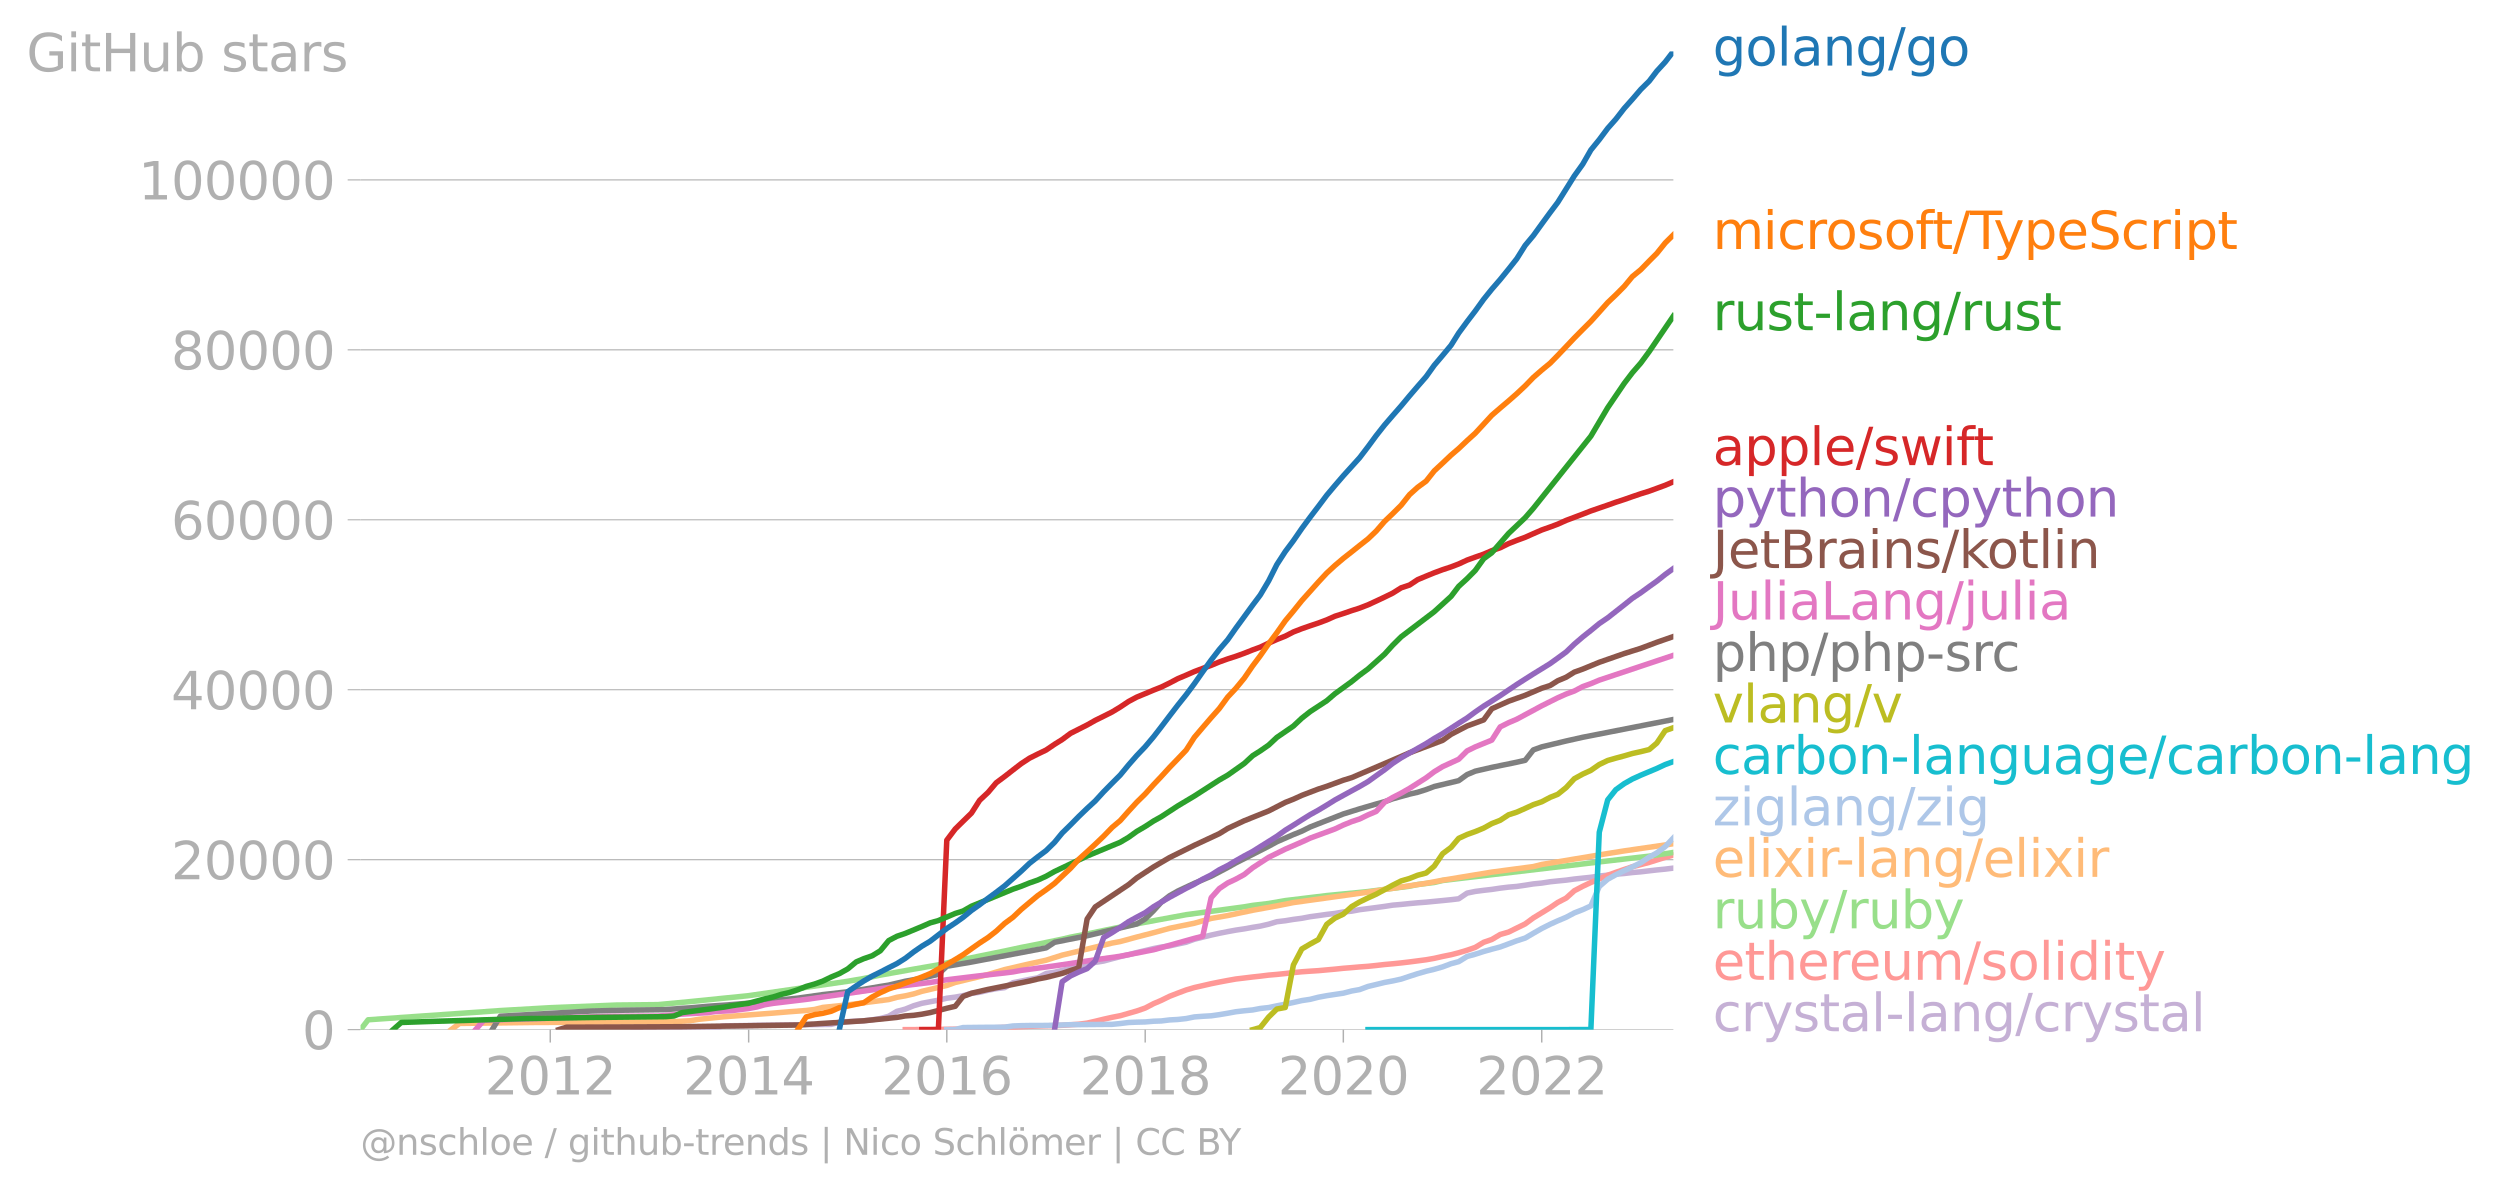 <svg xmlns="http://www.w3.org/2000/svg" xmlns:xlink="http://www.w3.org/1999/xlink" width="906.74" height="431.485" viewBox="0 0 680.055 323.614"><defs><style>*{stroke-linejoin:round;stroke-linecap:butt}</style></defs><g id="figure_1"><path id="patch_1" d="M0 323.614h680.055V0H0v323.614z" style="fill:none"/><g id="axes_1"><path id="patch_2" d="M98.073 280.087h357.12V13.975H98.073v266.112z" style="fill:none"/><g id="matplotlib.axis_1"><g id="xtick_1"><g id="line2d_1"><defs><path id="md324ef5b27" d="M0 0v3.5" style="stroke:#b0b0b0;stroke-width:.4"/></defs><use xlink:href="#md324ef5b27" x="149.681" y="280.087" style="fill:#b0b0b0;stroke:#b0b0b0;stroke-width:.4"/></g><g id="text_1" style="fill:#b0b0b0" transform="matrix(.14 0 0 -.14 131.866 297.724)"><defs><path id="DejaVuSans-32" d="M1228 531h2203V0H469v531q359 372 979 998 621 627 780 809 303 340 423 576 121 236 121 464 0 372-261 606-261 235-680 235-297 0-627-103-329-103-704-313v638q381 153 712 231 332 78 607 78 725 0 1156-363 431-362 431-968 0-288-108-546-107-257-392-607-78-91-497-524-418-433-1181-1211z" transform="scale(.016)"/><path id="DejaVuSans-30" d="M2034 4250q-487 0-733-480-245-479-245-1442 0-959 245-1439 246-480 733-480 491 0 736 480 246 480 246 1439 0 963-246 1442-245 480-736 480zm0 500q785 0 1199-621 414-620 414-1801 0-1178-414-1799Q2819-91 2034-91q-784 0-1198 620-414 621-414 1799 0 1181 414 1801 414 621 1198 621z" transform="scale(.016)"/><path id="DejaVuSans-31" d="M794 531h1031v3560L703 3866v575l1116 225h631V531h1031V0H794v531z" transform="scale(.016)"/></defs><use xlink:href="#DejaVuSans-32"/><use xlink:href="#DejaVuSans-30" x="63.623"/><use xlink:href="#DejaVuSans-31" x="127.246"/><use xlink:href="#DejaVuSans-32" x="190.869"/></g></g><g id="xtick_2"><use xlink:href="#md324ef5b27" id="line2d_2" x="203.651" y="280.087" style="fill:#b0b0b0;stroke:#b0b0b0;stroke-width:.4"/><g id="text_2" style="fill:#b0b0b0" transform="matrix(.14 0 0 -.14 185.836 297.724)"><defs><path id="DejaVuSans-34" d="M2419 4116 825 1625h1594v2491zm-166 550h794V1625h666v-525h-666V0h-628v1100H313v609l1940 2957z" transform="scale(.016)"/></defs><use xlink:href="#DejaVuSans-32"/><use xlink:href="#DejaVuSans-30" x="63.623"/><use xlink:href="#DejaVuSans-31" x="127.246"/><use xlink:href="#DejaVuSans-34" x="190.869"/></g></g><g id="xtick_3"><use xlink:href="#md324ef5b27" id="line2d_3" x="257.548" y="280.087" style="fill:#b0b0b0;stroke:#b0b0b0;stroke-width:.4"/><g id="text_3" style="fill:#b0b0b0" transform="matrix(.14 0 0 -.14 239.733 297.724)"><defs><path id="DejaVuSans-36" d="M2113 2584q-425 0-674-291-248-290-248-796 0-503 248-796 249-292 674-292t673 292q248 293 248 796 0 506-248 796-248 291-673 291zm1253 1979v-575q-238 112-480 171-242 60-480 60-625 0-955-422-329-422-376-1275 184 272 462 417 279 145 613 145 703 0 1111-427 408-426 408-1160 0-719-425-1154Q2819-91 2113-91q-810 0-1238 620-428 621-428 1799 0 1106 525 1764t1409 658q238 0 480-47t505-140z" transform="scale(.016)"/></defs><use xlink:href="#DejaVuSans-32"/><use xlink:href="#DejaVuSans-30" x="63.623"/><use xlink:href="#DejaVuSans-31" x="127.246"/><use xlink:href="#DejaVuSans-36" x="190.869"/></g></g><g id="xtick_4"><use xlink:href="#md324ef5b27" id="line2d_4" x="311.518" y="280.087" style="fill:#b0b0b0;stroke:#b0b0b0;stroke-width:.4"/><g id="text_4" style="fill:#b0b0b0" transform="matrix(.14 0 0 -.14 293.703 297.724)"><defs><path id="DejaVuSans-38" d="M2034 2216q-450 0-708-241-257-241-257-662 0-422 257-663 258-241 708-241t709 242q260 243 260 662 0 421-258 662-257 241-711 241zm-631 268q-406 100-633 378-226 279-226 679 0 559 398 884 399 325 1092 325 697 0 1094-325t397-884q0-400-227-679-226-278-629-378 456-106 710-416 255-309 255-755 0-679-414-1042Q2806-91 2034-91q-771 0-1186 362-414 363-414 1042 0 446 256 755 257 310 713 416zm-231 997q0-362 226-565 227-203 636-203 407 0 636 203 230 203 230 565 0 363-230 566-229 203-636 203-409 0-636-203-226-203-226-566z" transform="scale(.016)"/></defs><use xlink:href="#DejaVuSans-32"/><use xlink:href="#DejaVuSans-30" x="63.623"/><use xlink:href="#DejaVuSans-31" x="127.246"/><use xlink:href="#DejaVuSans-38" x="190.869"/></g></g><g id="xtick_5"><use xlink:href="#md324ef5b27" id="line2d_5" x="365.415" y="280.087" style="fill:#b0b0b0;stroke:#b0b0b0;stroke-width:.4"/><g id="text_5" style="fill:#b0b0b0" transform="matrix(.14 0 0 -.14 347.6 297.724)"><use xlink:href="#DejaVuSans-32"/><use xlink:href="#DejaVuSans-30" x="63.623"/><use xlink:href="#DejaVuSans-32" x="127.246"/><use xlink:href="#DejaVuSans-30" x="190.869"/></g></g><g id="xtick_6"><use xlink:href="#md324ef5b27" id="line2d_6" x="419.385" y="280.087" style="fill:#b0b0b0;stroke:#b0b0b0;stroke-width:.4"/><g id="text_6" style="fill:#b0b0b0" transform="matrix(.14 0 0 -.14 401.57 297.724)"><use xlink:href="#DejaVuSans-32"/><use xlink:href="#DejaVuSans-30" x="63.623"/><use xlink:href="#DejaVuSans-32" x="127.246"/><use xlink:href="#DejaVuSans-32" x="190.869"/></g></g></g><g id="matplotlib.axis_2"><g id="ytick_1"><path id="line2d_7" d="M98.073 280.087h357.12" clip-path="url(#pe7806a6463)" style="fill:none;stroke:#b0b0b0;stroke-width:.3;stroke-linecap:square"/><g id="line2d_8"><defs><path id="m0a9097b2ca" d="M0 0h-3.5" style="stroke:#b0b0b0;stroke-width:.3"/></defs><use xlink:href="#m0a9097b2ca" x="98.073" y="280.087" style="fill:#b0b0b0;stroke:#b0b0b0;stroke-width:.3"/></g><use xlink:href="#DejaVuSans-30" id="text_7" style="fill:#b0b0b0" transform="matrix(.14 0 0 -.14 82.166 285.406)"/></g><g id="ytick_2"><path id="line2d_9" d="M98.073 233.856h357.12" clip-path="url(#pe7806a6463)" style="fill:none;stroke:#b0b0b0;stroke-width:.3;stroke-linecap:square"/><use xlink:href="#m0a9097b2ca" id="line2d_10" x="98.073" y="233.856" style="fill:#b0b0b0;stroke:#b0b0b0;stroke-width:.3"/><g id="text_8" style="fill:#b0b0b0" transform="matrix(.14 0 0 -.14 46.536 239.175)"><use xlink:href="#DejaVuSans-32"/><use xlink:href="#DejaVuSans-30" x="63.623"/><use xlink:href="#DejaVuSans-30" x="127.246"/><use xlink:href="#DejaVuSans-30" x="190.869"/><use xlink:href="#DejaVuSans-30" x="254.492"/></g></g><g id="ytick_3"><path id="line2d_11" d="M98.073 187.625h357.12" clip-path="url(#pe7806a6463)" style="fill:none;stroke:#b0b0b0;stroke-width:.3;stroke-linecap:square"/><use xlink:href="#m0a9097b2ca" id="line2d_12" x="98.073" y="187.625" style="fill:#b0b0b0;stroke:#b0b0b0;stroke-width:.3"/><g id="text_9" style="fill:#b0b0b0" transform="matrix(.14 0 0 -.14 46.536 192.944)"><use xlink:href="#DejaVuSans-34"/><use xlink:href="#DejaVuSans-30" x="63.623"/><use xlink:href="#DejaVuSans-30" x="127.246"/><use xlink:href="#DejaVuSans-30" x="190.869"/><use xlink:href="#DejaVuSans-30" x="254.492"/></g></g><g id="ytick_4"><path id="line2d_13" d="M98.073 141.394h357.12" clip-path="url(#pe7806a6463)" style="fill:none;stroke:#b0b0b0;stroke-width:.3;stroke-linecap:square"/><use xlink:href="#m0a9097b2ca" id="line2d_14" x="98.073" y="141.394" style="fill:#b0b0b0;stroke:#b0b0b0;stroke-width:.3"/><g id="text_10" style="fill:#b0b0b0" transform="matrix(.14 0 0 -.14 46.536 146.713)"><use xlink:href="#DejaVuSans-36"/><use xlink:href="#DejaVuSans-30" x="63.623"/><use xlink:href="#DejaVuSans-30" x="127.246"/><use xlink:href="#DejaVuSans-30" x="190.869"/><use xlink:href="#DejaVuSans-30" x="254.492"/></g></g><g id="ytick_5"><path id="line2d_15" d="M98.073 95.163h357.12" clip-path="url(#pe7806a6463)" style="fill:none;stroke:#b0b0b0;stroke-width:.3;stroke-linecap:square"/><use xlink:href="#m0a9097b2ca" id="line2d_16" x="98.073" y="95.163" style="fill:#b0b0b0;stroke:#b0b0b0;stroke-width:.3"/><g id="text_11" style="fill:#b0b0b0" transform="matrix(.14 0 0 -.14 46.536 100.482)"><use xlink:href="#DejaVuSans-38"/><use xlink:href="#DejaVuSans-30" x="63.623"/><use xlink:href="#DejaVuSans-30" x="127.246"/><use xlink:href="#DejaVuSans-30" x="190.869"/><use xlink:href="#DejaVuSans-30" x="254.492"/></g></g><g id="ytick_6"><path id="line2d_17" d="M98.073 48.932h357.12" clip-path="url(#pe7806a6463)" style="fill:none;stroke:#b0b0b0;stroke-width:.3;stroke-linecap:square"/><use xlink:href="#m0a9097b2ca" id="line2d_18" x="98.073" y="48.932" style="fill:#b0b0b0;stroke:#b0b0b0;stroke-width:.3"/><g id="text_12" style="fill:#b0b0b0" transform="matrix(.14 0 0 -.14 37.628 54.251)"><use xlink:href="#DejaVuSans-31"/><use xlink:href="#DejaVuSans-30" x="63.623"/><use xlink:href="#DejaVuSans-30" x="127.246"/><use xlink:href="#DejaVuSans-30" x="190.869"/><use xlink:href="#DejaVuSans-30" x="254.492"/><use xlink:href="#DejaVuSans-30" x="318.115"/></g></g><g id="text_13" style="fill:#b0b0b0" transform="matrix(.14 0 0 -.14 7.2 19.41)"><defs><path id="DejaVuSans-47" d="M3809 666v1253H2778v519h1656V434q-365-259-806-392-440-133-940-133-1094 0-1712 639-617 640-617 1780 0 1144 617 1783 618 639 1712 639 456 0 867-113 411-112 758-331v-672q-350 297-744 447t-828 150q-857 0-1287-478-429-478-429-1425 0-944 429-1422 430-478 1287-478 334 0 596 58 263 58 472 180z" transform="scale(.016)"/><path id="DejaVuSans-69" d="M603 3500h575V0H603v3500zm0 1363h575v-729H603v729z" transform="scale(.016)"/><path id="DejaVuSans-74" d="M1172 4494v-994h1184v-447H1172V1153q0-428 117-550t477-122h590V0h-590q-666 0-919 248-253 249-253 905v1900H172v447h422v994h578z" transform="scale(.016)"/><path id="DejaVuSans-48" d="M628 4666h631V2753h2294v1913h631V0h-631v2222H1259V0H628v4666z" transform="scale(.016)"/><path id="DejaVuSans-75" d="M544 1381v2119h575V1403q0-497 193-746 194-248 582-248 465 0 735 297 271 297 271 810v1984h575V0h-575v538q-209-319-486-474-276-155-642-155-603 0-916 375-312 375-312 1097zm1447 2203z" transform="scale(.016)"/><path id="DejaVuSans-62" d="M3116 1747q0 634-261 995t-717 361q-457 0-718-361t-261-995q0-634 261-995t718-361q456 0 717 361t261 995zM1159 2969q182 312 458 463 277 152 661 152 638 0 1036-506 399-506 399-1331T3314 415Q2916-91 2278-91q-384 0-661 152-276 152-458 464V0H581v4863h578V2969z" transform="scale(.016)"/><path id="DejaVuSans-73" d="M2834 3397v-544q-243 125-506 187-262 63-544 63-428 0-642-131t-214-394q0-200 153-314t616-217l197-44q612-131 870-370t258-667q0-488-386-773Q2250-91 1575-91q-281 0-586 55T347 128v594q319-166 628-249 309-82 613-82 406 0 624 139 219 139 219 392 0 234-158 359-157 125-692 241l-200 47q-534 112-772 345-237 233-237 639 0 494 350 762 350 269 994 269 318 0 599-47 282-46 519-140z" transform="scale(.016)"/><path id="DejaVuSans-61" d="M2194 1759q-697 0-966-159t-269-544q0-306 202-486 202-179 548-179 479 0 768 339t289 901v128h-572zm1147 238V0h-575v531q-197-318-491-470T1556-91q-537 0-855 302-317 302-317 808 0 590 395 890 396 300 1180 300h807v57q0 397-261 614t-733 217q-300 0-585-72-284-72-546-216v532q315 122 612 182 297 61 578 61 760 0 1135-394 375-393 375-1193z" transform="scale(.016)"/><path id="DejaVuSans-72" d="M2631 2963q-97 56-211 82-114 27-251 27-488 0-749-317t-261-911V0H581v3500h578v-544q182 319 472 473 291 155 707 155 59 0 131-8 72-7 159-23l3-590z" transform="scale(.016)"/></defs><use xlink:href="#DejaVuSans-47"/><use xlink:href="#DejaVuSans-69" x="77.49"/><use xlink:href="#DejaVuSans-74" x="105.273"/><use xlink:href="#DejaVuSans-48" x="144.482"/><use xlink:href="#DejaVuSans-75" x="219.678"/><use xlink:href="#DejaVuSans-62" x="283.057"/><use xlink:href="#DejaVuSans-20" x="346.533"/><use xlink:href="#DejaVuSans-73" x="378.32"/><use xlink:href="#DejaVuSans-74" x="430.42"/><use xlink:href="#DejaVuSans-61" x="469.629"/><use xlink:href="#DejaVuSans-72" x="530.908"/><use xlink:href="#DejaVuSans-73" x="572.021"/></g></g><path id="line2d_19" d="m172.2 280.087 2.214-.005h4.578l2.067-.028 2.289-.127 2.215-.014 2.288-.192 2.215-.009 2.29-.044 2.288-.018 2.215-.587 2.289-.042 2.215-.025 2.288-.033 2.29-.058 2.066-.034 2.29-.023 2.214-.033 2.289-.039 2.215-.02 2.288-.02 2.29-.022 2.214-.03 2.289-.026 2.215-.585 2.289-.168 2.288-.125 2.068-.093 2.288-.275 2.215-.351 2.289-.617 2.215-1.325 2.289-.612 2.288-.923 2.215-.656 2.29-.432 2.214-.421 2.289-.534 2.289-.296 2.14-.402 2.29-.613 2.214-.307 2.29-.541 2.214-.43 2.289-.277 2.289-1.357 2.215-.435 2.288-.476 2.215-.41 2.289-1.173 2.289-.345 2.067-.497 2.289-.568 2.215-.544 2.288-.485 2.215-.583 2.29-.374 2.288-.622 2.215-.59 2.289-.52 2.214-.568 2.29-.543 2.288-.555 2.067-.405 2.289-.32 2.215-.498 2.289-.495 2.215-.806 2.288-.578 2.29-.564 2.214-.486 2.289-.455 2.215-.407 2.288-.342 2.29-.416 2.067-.328 2.288-.527 2.215-.668 2.289-.27 2.215-.364 2.289-.302 2.288-.435 2.215-.298 2.29-.326 2.214-.257 2.289-.402 2.289-.222 2.14-.402 2.29-.291 2.214-.29 2.29-.311 2.214-.34 2.289-.197 2.289-.235 2.214-.206 2.29-.173 2.214-.22 2.289-.22 2.289-.233 2.067-.243 2.289-1.55 2.215-.456 2.288-.296 2.215-.252 2.289-.345 2.289-.277 2.215-.187 2.288-.333 2.215-.354 2.29-.23 2.288-.357 2.067-.215 2.289-.226 2.215-.3 2.289-.244 2.215-.233 2.288-.34 2.29-.231 2.214-.27 2.289-.19 2.215-.261 2.288-.192 2.29-.273 2.066-.236 2.29-.226 2.214-.273" clip-path="url(#pe7806a6463)" style="fill:none;stroke:#c5b0d5;stroke-width:1.5;stroke-linecap:square"/><path id="line2d_20" d="m246.252 280.087 2.288-.01 2.215-.023 2.29-.016 2.214-.025 2.289-.026 2.289-.032 2.14-.035 2.29-.118 2.214-.05 2.29-.095 2.214-.093 2.289-.1 2.289-.096 2.215-.088 2.288-.09 2.215-.076 2.289-.08 2.289-.043 2.067-.086 2.289-.152 2.215-.146 2.288-.298 2.215-.508 2.29-.558 2.288-.513 2.215-.434 2.289-.654 2.214-.638 2.29-.796 2.288-1.197 2.067-.883 2.289-1.123 2.215-.858 2.289-.862 2.215-.652 2.288-.522 2.29-.527 2.214-.447 2.289-.434 2.215-.395 2.288-.273 2.29-.28 2.067-.224 2.288-.284 2.215-.188 2.289-.238 2.215-.256 2.289-.225 2.288-.161 2.215-.141 2.29-.208 2.214-.2 2.289-.237 2.289-.183 2.14-.187 2.29-.167 2.214-.228 2.29-.262 2.214-.198 2.289-.234 2.289-.27 2.214-.29 2.29-.3 2.214-.388 2.289-.52 2.289-.463 2.067-.536 2.289-.686 2.215-.775 2.288-1.382 2.215-.763 2.289-1.359 2.289-.668 2.215-1.091 2.288-1.121 2.215-1.63 2.29-1.396 2.288-1.403 2.067-1.412 2.289-1.189 2.215-1.99 2.289-1.202 2.215-1.045 2.288-.945 2.29-1.022 2.214-.8 2.289-.779 2.215-.75 2.288-.572 2.29-.608 2.066-.65 2.29-.702 2.214-.652" clip-path="url(#pe7806a6463)" style="fill:none;stroke:#ff9896;stroke-width:1.5;stroke-linecap:square"/><path id="line2d_21" d="m98.073 280.087 2.067-2.684 35.956-2.508 13.585-.781 18.015-.72 11.296-.115 8.86-.834 15.8-1.604 26.948-3.914 4.356-.758 4.503-.915 9.081-1.628 4.504-.779 2.215-.384 4.578-1.035 13.437-2.732 4.504-.971 4.503-.879 6.645-1.38 2.289-.54 4.503-.881 11.297-2.34 15.652-2.894 15.8-2.138 2.288-.39 4.356-.52 4.504-.78 11.296-1.37 11.222-1.098 11.297-1.456 2.214-.458 4.504-.548 2.289-.54 38.097-4.501 4.503-.553 13.585-1.57 6.571-1.01h0" clip-path="url(#pe7806a6463)" style="fill:none;stroke:#98df8a;stroke-width:1.5;stroke-linecap:square"/><g id="text_14" style="fill:#1f77b4" transform="matrix(.14 0 0 -.14 465.907 17.838)"><defs><path id="DejaVuSans-67" d="M2906 1791q0 625-258 968-257 344-723 344-462 0-720-344-258-343-258-968 0-622 258-966t720-344q466 0 723 344 258 344 258 966zm575-1357q0-893-397-1329-396-436-1215-436-303 0-572 45t-522 139v559q253-137 500-202 247-66 503-66 566 0 847 295t281 892v285q-178-310-456-463T1784 0Q1141 0 747 490 353 981 353 1791q0 812 394 1302 394 491 1037 491 388 0 666-153t456-462v531h575V434z" transform="scale(.016)"/><path id="DejaVuSans-6f" d="M1959 3097q-462 0-731-361t-269-989q0-628 267-989 268-361 733-361 460 0 728 362 269 363 269 988 0 622-269 986-268 364-728 364zm0 487q750 0 1178-488 429-487 429-1349 0-859-429-1349Q2709-91 1959-91q-753 0-1180 489-426 490-426 1349 0 862 426 1349 427 488 1180 488z" transform="scale(.016)"/><path id="DejaVuSans-6c" d="M603 4863h575V0H603v4863z" transform="scale(.016)"/><path id="DejaVuSans-6e" d="M3513 2113V0h-575v2094q0 497-194 743-194 247-581 247-466 0-735-297-269-296-269-809V0H581v3500h578v-544q207 316 486 472 280 156 646 156 603 0 912-373 310-373 310-1098z" transform="scale(.016)"/><path id="DejaVuSans-2f" d="M1625 4666h531L531-594H0l1625 5260z" transform="scale(.016)"/></defs><use xlink:href="#DejaVuSans-67"/><use xlink:href="#DejaVuSans-6f" x="63.477"/><use xlink:href="#DejaVuSans-6c" x="124.658"/><use xlink:href="#DejaVuSans-61" x="152.441"/><use xlink:href="#DejaVuSans-6e" x="213.721"/><use xlink:href="#DejaVuSans-67" x="277.1"/><use xlink:href="#DejaVuSans-2f" x="340.576"/><use xlink:href="#DejaVuSans-67" x="374.268"/><use xlink:href="#DejaVuSans-6f" x="437.744"/></g><g id="text_15" style="fill:#ff7f0e" transform="matrix(.14 0 0 -.14 465.907 67.737)"><defs><path id="DejaVuSans-6d" d="M3328 2828q216 388 516 572t706 184q547 0 844-383 297-382 297-1088V0h-578v2094q0 503-179 746-178 244-543 244-447 0-707-297-259-296-259-809V0h-578v2094q0 506-178 748t-550 242q-441 0-701-298-259-298-259-808V0H581v3500h578v-544q197 322 472 475t653 153q382 0 649-194 267-193 395-562z" transform="scale(.016)"/><path id="DejaVuSans-63" d="M3122 3366v-538q-244 135-489 202t-495 67q-560 0-870-355-309-354-309-995t309-996q310-354 870-354 250 0 495 67t489 202V134Q2881 22 2623-34q-257-57-548-57-791 0-1257 497-465 497-465 1341 0 856 470 1346 471 491 1290 491 265 0 518-55 253-54 491-163z" transform="scale(.016)"/><path id="DejaVuSans-66" d="M2375 4863v-479h-550q-309 0-430-125-120-125-120-450v-309h947v-447h-947V0H697v3053H147v447h550v244q0 584 272 851 272 268 862 268h544z" transform="scale(.016)"/><path id="DejaVuSans-54" d="M-19 4666h3947v-532H2272V0h-634v4134H-19v532z" transform="scale(.016)"/><path id="DejaVuSans-79" d="M2059-325q-243-625-475-815-231-191-618-191H506v481h338q237 0 368 113 132 112 291 531l103 262L191 3500h609L1894 763l1094 2737h609L2059-325z" transform="scale(.016)"/><path id="DejaVuSans-70" d="M1159 525v-1856H581v4831h578v-531q182 312 458 463 277 152 661 152 638 0 1036-506 399-506 399-1331T3314 415Q2916-91 2278-91q-384 0-661 152-276 152-458 464zm1957 1222q0 634-261 995t-717 361q-457 0-718-361t-261-995q0-634 261-995t718-361q456 0 717 361t261 995z" transform="scale(.016)"/><path id="DejaVuSans-65" d="M3597 1894v-281H953q38-594 358-905t892-311q331 0 642 81t618 244V178Q3153 47 2828-22t-659-69q-838 0-1327 487-489 488-489 1320 0 859 464 1363 464 505 1252 505 706 0 1117-455 411-454 411-1235zm-575 169q-6 471-264 752-258 282-683 282-481 0-770-272t-333-766l2050 4z" transform="scale(.016)"/><path id="DejaVuSans-53" d="M3425 4513v-616q-359 172-678 256-319 85-616 85-515 0-795-200t-280-569q0-310 186-468 186-157 705-254l381-78q706-135 1042-474t336-907q0-679-455-1029Q2797-91 1919-91q-331 0-705 75-373 75-773 222v650q384-215 753-325 369-109 725-109 540 0 834 212 294 213 294 607 0 343-211 537t-692 291l-385 75q-706 140-1022 440-315 300-315 835 0 619 436 975t1201 356q329 0 669-60 341-59 697-177z" transform="scale(.016)"/></defs><use xlink:href="#DejaVuSans-6d"/><use xlink:href="#DejaVuSans-69" x="97.412"/><use xlink:href="#DejaVuSans-63" x="125.195"/><use xlink:href="#DejaVuSans-72" x="180.176"/><use xlink:href="#DejaVuSans-6f" x="219.039"/><use xlink:href="#DejaVuSans-73" x="280.221"/><use xlink:href="#DejaVuSans-6f" x="332.32"/><use xlink:href="#DejaVuSans-66" x="393.502"/><use xlink:href="#DejaVuSans-74" x="426.957"/><use xlink:href="#DejaVuSans-2f" x="466.166"/><use xlink:href="#DejaVuSans-54" x="499.857"/><use xlink:href="#DejaVuSans-79" x="545.316"/><use xlink:href="#DejaVuSans-70" x="604.496"/><use xlink:href="#DejaVuSans-65" x="667.973"/><use xlink:href="#DejaVuSans-53" x="729.496"/><use xlink:href="#DejaVuSans-63" x="792.973"/><use xlink:href="#DejaVuSans-72" x="847.953"/><use xlink:href="#DejaVuSans-69" x="889.066"/><use xlink:href="#DejaVuSans-70" x="916.85"/><use xlink:href="#DejaVuSans-74" x="980.326"/></g><g id="text_16" style="fill:#2ca02c" transform="matrix(.14 0 0 -.14 465.907 89.83)"><defs><path id="DejaVuSans-2d" d="M313 2009h1684v-512H313v512z" transform="scale(.016)"/></defs><use xlink:href="#DejaVuSans-72"/><use xlink:href="#DejaVuSans-75" x="41.113"/><use xlink:href="#DejaVuSans-73" x="104.492"/><use xlink:href="#DejaVuSans-74" x="156.592"/><use xlink:href="#DejaVuSans-2d" x="195.801"/><use xlink:href="#DejaVuSans-6c" x="231.885"/><use xlink:href="#DejaVuSans-61" x="259.668"/><use xlink:href="#DejaVuSans-6e" x="320.947"/><use xlink:href="#DejaVuSans-67" x="384.326"/><use xlink:href="#DejaVuSans-2f" x="447.803"/><use xlink:href="#DejaVuSans-72" x="481.494"/><use xlink:href="#DejaVuSans-75" x="522.607"/><use xlink:href="#DejaVuSans-73" x="585.986"/><use xlink:href="#DejaVuSans-74" x="638.086"/></g><g id="text_17" style="fill:#d62728" transform="matrix(.14 0 0 -.14 465.907 126.528)"><defs><path id="DejaVuSans-77" d="M269 3500h575l719-2731 715 2731h678l719-2731 716 2731h575L4050 0h-678l-753 2869L1863 0h-679L269 3500z" transform="scale(.016)"/></defs><use xlink:href="#DejaVuSans-61"/><use xlink:href="#DejaVuSans-70" x="61.279"/><use xlink:href="#DejaVuSans-70" x="124.756"/><use xlink:href="#DejaVuSans-6c" x="188.232"/><use xlink:href="#DejaVuSans-65" x="216.016"/><use xlink:href="#DejaVuSans-2f" x="277.539"/><use xlink:href="#DejaVuSans-73" x="311.23"/><use xlink:href="#DejaVuSans-77" x="363.33"/><use xlink:href="#DejaVuSans-69" x="445.117"/><use xlink:href="#DejaVuSans-66" x="472.9"/><use xlink:href="#DejaVuSans-74" x="506.355"/></g><g id="text_18" style="fill:#9467bd" transform="matrix(.14 0 0 -.14 465.907 140.528)"><defs><path id="DejaVuSans-68" d="M3513 2113V0h-575v2094q0 497-194 743-194 247-581 247-466 0-735-297-269-296-269-809V0H581v4863h578V2956q207 316 486 472 280 156 646 156 603 0 912-373 310-373 310-1098z" transform="scale(.016)"/></defs><use xlink:href="#DejaVuSans-70"/><use xlink:href="#DejaVuSans-79" x="63.477"/><use xlink:href="#DejaVuSans-74" x="122.656"/><use xlink:href="#DejaVuSans-68" x="161.865"/><use xlink:href="#DejaVuSans-6f" x="225.244"/><use xlink:href="#DejaVuSans-6e" x="286.426"/><use xlink:href="#DejaVuSans-2f" x="349.805"/><use xlink:href="#DejaVuSans-63" x="383.496"/><use xlink:href="#DejaVuSans-70" x="438.477"/><use xlink:href="#DejaVuSans-79" x="501.953"/><use xlink:href="#DejaVuSans-74" x="561.133"/><use xlink:href="#DejaVuSans-68" x="600.342"/><use xlink:href="#DejaVuSans-6f" x="663.721"/><use xlink:href="#DejaVuSans-6e" x="724.902"/></g><g id="text_19" style="fill:#8c564b" transform="matrix(.14 0 0 -.14 465.907 154.528)"><defs><path id="DejaVuSans-4a" d="M628 4666h631V325q0-844-320-1225T-91-1281h-240v531h197q418 0 590 235 172 234 172 840v4341z" transform="scale(.016)"/><path id="DejaVuSans-42" d="M1259 2228V519h1013q509 0 754 211 246 211 246 645 0 438-246 645-245 208-754 208H1259zm0 1919V2741h935q462 0 688 173 227 174 227 530 0 353-227 528-226 175-688 175h-935zm-631 519h1613q722 0 1112-300 391-300 391-853 0-429-200-682t-588-315q466-100 724-418 258-317 258-792 0-625-425-966Q3088 0 2303 0H628v4666z" transform="scale(.016)"/><path id="DejaVuSans-6b" d="M581 4863h578V1991l1716 1509h734L1753 1863 3688 0h-750L1159 1709V0H581v4863z" transform="scale(.016)"/></defs><use xlink:href="#DejaVuSans-4a"/><use xlink:href="#DejaVuSans-65" x="29.492"/><use xlink:href="#DejaVuSans-74" x="91.016"/><use xlink:href="#DejaVuSans-42" x="130.225"/><use xlink:href="#DejaVuSans-72" x="198.828"/><use xlink:href="#DejaVuSans-61" x="239.941"/><use xlink:href="#DejaVuSans-69" x="301.221"/><use xlink:href="#DejaVuSans-6e" x="329.004"/><use xlink:href="#DejaVuSans-73" x="392.383"/><use xlink:href="#DejaVuSans-2f" x="444.482"/><use xlink:href="#DejaVuSans-6b" x="478.174"/><use xlink:href="#DejaVuSans-6f" x="532.459"/><use xlink:href="#DejaVuSans-74" x="593.641"/><use xlink:href="#DejaVuSans-6c" x="632.85"/><use xlink:href="#DejaVuSans-69" x="660.633"/><use xlink:href="#DejaVuSans-6e" x="688.416"/></g><g id="text_20" style="fill:#e377c2" transform="matrix(.14 0 0 -.14 465.907 168.528)"><defs><path id="DejaVuSans-4c" d="M628 4666h631V531h2272V0H628v4666z" transform="scale(.016)"/><path id="DejaVuSans-6a" d="M603 3500h575V-63q0-668-255-968-254-300-820-300h-219v487H38q328 0 446 152Q603-541 603-63v3563zm0 1363h575v-729H603v729z" transform="scale(.016)"/></defs><use xlink:href="#DejaVuSans-4a"/><use xlink:href="#DejaVuSans-75" x="29.492"/><use xlink:href="#DejaVuSans-6c" x="92.871"/><use xlink:href="#DejaVuSans-69" x="120.654"/><use xlink:href="#DejaVuSans-61" x="148.438"/><use xlink:href="#DejaVuSans-4c" x="209.717"/><use xlink:href="#DejaVuSans-61" x="265.43"/><use xlink:href="#DejaVuSans-6e" x="326.709"/><use xlink:href="#DejaVuSans-67" x="390.088"/><use xlink:href="#DejaVuSans-2f" x="453.564"/><use xlink:href="#DejaVuSans-6a" x="487.256"/><use xlink:href="#DejaVuSans-75" x="515.039"/><use xlink:href="#DejaVuSans-6c" x="578.418"/><use xlink:href="#DejaVuSans-69" x="606.201"/><use xlink:href="#DejaVuSans-61" x="633.984"/></g><g id="text_21" style="fill:#7f7f7f" transform="matrix(.14 0 0 -.14 465.907 182.528)"><use xlink:href="#DejaVuSans-70"/><use xlink:href="#DejaVuSans-68" x="63.477"/><use xlink:href="#DejaVuSans-70" x="126.855"/><use xlink:href="#DejaVuSans-2f" x="190.332"/><use xlink:href="#DejaVuSans-70" x="224.023"/><use xlink:href="#DejaVuSans-68" x="287.5"/><use xlink:href="#DejaVuSans-70" x="350.879"/><use xlink:href="#DejaVuSans-2d" x="414.355"/><use xlink:href="#DejaVuSans-73" x="450.439"/><use xlink:href="#DejaVuSans-72" x="502.539"/><use xlink:href="#DejaVuSans-63" x="541.402"/></g><g id="text_22" style="fill:#bcbd22" transform="matrix(.14 0 0 -.14 465.907 196.528)"><defs><path id="DejaVuSans-76" d="M191 3500h609L1894 563l1094 2937h609L2284 0h-781L191 3500z" transform="scale(.016)"/></defs><use xlink:href="#DejaVuSans-76"/><use xlink:href="#DejaVuSans-6c" x="59.18"/><use xlink:href="#DejaVuSans-61" x="86.963"/><use xlink:href="#DejaVuSans-6e" x="148.242"/><use xlink:href="#DejaVuSans-67" x="211.621"/><use xlink:href="#DejaVuSans-2f" x="275.098"/><use xlink:href="#DejaVuSans-76" x="308.789"/></g><g id="text_23" style="fill:#17becf" transform="matrix(.14 0 0 -.14 465.907 210.528)"><use xlink:href="#DejaVuSans-63"/><use xlink:href="#DejaVuSans-61" x="54.98"/><use xlink:href="#DejaVuSans-72" x="116.26"/><use xlink:href="#DejaVuSans-62" x="157.373"/><use xlink:href="#DejaVuSans-6f" x="220.85"/><use xlink:href="#DejaVuSans-6e" x="282.031"/><use xlink:href="#DejaVuSans-2d" x="345.41"/><use xlink:href="#DejaVuSans-6c" x="381.494"/><use xlink:href="#DejaVuSans-61" x="409.277"/><use xlink:href="#DejaVuSans-6e" x="470.557"/><use xlink:href="#DejaVuSans-67" x="533.936"/><use xlink:href="#DejaVuSans-75" x="597.412"/><use xlink:href="#DejaVuSans-61" x="660.791"/><use xlink:href="#DejaVuSans-67" x="722.07"/><use xlink:href="#DejaVuSans-65" x="785.547"/><use xlink:href="#DejaVuSans-2f" x="847.07"/><use xlink:href="#DejaVuSans-63" x="880.762"/><use xlink:href="#DejaVuSans-61" x="935.742"/><use xlink:href="#DejaVuSans-72" x="997.021"/><use xlink:href="#DejaVuSans-62" x="1038.135"/><use xlink:href="#DejaVuSans-6f" x="1101.611"/><use xlink:href="#DejaVuSans-6e" x="1162.793"/><use xlink:href="#DejaVuSans-2d" x="1226.172"/><use xlink:href="#DejaVuSans-6c" x="1262.256"/><use xlink:href="#DejaVuSans-61" x="1290.039"/><use xlink:href="#DejaVuSans-6e" x="1351.318"/><use xlink:href="#DejaVuSans-67" x="1414.697"/></g><g id="text_24" style="fill:#aec7e8" transform="matrix(.14 0 0 -.14 465.907 224.528)"><defs><path id="DejaVuSans-7a" d="M353 3500h2731v-525L922 459h2162V0H275v525l2163 2516H353v459z" transform="scale(.016)"/></defs><use xlink:href="#DejaVuSans-7a"/><use xlink:href="#DejaVuSans-69" x="52.49"/><use xlink:href="#DejaVuSans-67" x="80.273"/><use xlink:href="#DejaVuSans-6c" x="143.75"/><use xlink:href="#DejaVuSans-61" x="171.533"/><use xlink:href="#DejaVuSans-6e" x="232.813"/><use xlink:href="#DejaVuSans-67" x="296.191"/><use xlink:href="#DejaVuSans-2f" x="359.668"/><use xlink:href="#DejaVuSans-7a" x="393.359"/><use xlink:href="#DejaVuSans-69" x="445.85"/><use xlink:href="#DejaVuSans-67" x="473.633"/></g><g id="text_25" style="fill:#ffbb78" transform="matrix(.14 0 0 -.14 465.907 238.528)"><defs><path id="DejaVuSans-78" d="M3513 3500 2247 1797 3578 0h-678L1881 1375 863 0H184l1360 1831L300 3500h678l928-1247 928 1247h679z" transform="scale(.016)"/></defs><use xlink:href="#DejaVuSans-65"/><use xlink:href="#DejaVuSans-6c" x="61.523"/><use xlink:href="#DejaVuSans-69" x="89.307"/><use xlink:href="#DejaVuSans-78" x="117.09"/><use xlink:href="#DejaVuSans-69" x="176.27"/><use xlink:href="#DejaVuSans-72" x="204.053"/><use xlink:href="#DejaVuSans-2d" x="238.791"/><use xlink:href="#DejaVuSans-6c" x="274.875"/><use xlink:href="#DejaVuSans-61" x="302.658"/><use xlink:href="#DejaVuSans-6e" x="363.938"/><use xlink:href="#DejaVuSans-67" x="427.316"/><use xlink:href="#DejaVuSans-2f" x="490.793"/><use xlink:href="#DejaVuSans-65" x="524.484"/><use xlink:href="#DejaVuSans-6c" x="586.008"/><use xlink:href="#DejaVuSans-69" x="613.791"/><use xlink:href="#DejaVuSans-78" x="641.574"/><use xlink:href="#DejaVuSans-69" x="700.754"/><use xlink:href="#DejaVuSans-72" x="728.537"/></g><g id="text_26" style="fill:#98df8a" transform="matrix(.14 0 0 -.14 465.907 252.528)"><use xlink:href="#DejaVuSans-72"/><use xlink:href="#DejaVuSans-75" x="41.113"/><use xlink:href="#DejaVuSans-62" x="104.492"/><use xlink:href="#DejaVuSans-79" x="167.969"/><use xlink:href="#DejaVuSans-2f" x="227.148"/><use xlink:href="#DejaVuSans-72" x="260.84"/><use xlink:href="#DejaVuSans-75" x="301.953"/><use xlink:href="#DejaVuSans-62" x="365.332"/><use xlink:href="#DejaVuSans-79" x="428.809"/></g><g id="text_27" style="fill:#ff9896" transform="matrix(.14 0 0 -.14 465.907 266.528)"><defs><path id="DejaVuSans-64" d="M2906 2969v1894h575V0h-575v525q-181-312-458-464-276-152-664-152-634 0-1033 506-398 507-398 1332t398 1331q399 506 1033 506 388 0 664-152 277-151 458-463zM947 1747q0-634 261-995t717-361q456 0 718 361 263 361 263 995t-263 995q-262 361-718 361t-717-361q-261-361-261-995z" transform="scale(.016)"/></defs><use xlink:href="#DejaVuSans-65"/><use xlink:href="#DejaVuSans-74" x="61.523"/><use xlink:href="#DejaVuSans-68" x="100.732"/><use xlink:href="#DejaVuSans-65" x="164.111"/><use xlink:href="#DejaVuSans-72" x="225.635"/><use xlink:href="#DejaVuSans-65" x="264.498"/><use xlink:href="#DejaVuSans-75" x="326.021"/><use xlink:href="#DejaVuSans-6d" x="389.4"/><use xlink:href="#DejaVuSans-2f" x="486.813"/><use xlink:href="#DejaVuSans-73" x="520.504"/><use xlink:href="#DejaVuSans-6f" x="572.604"/><use xlink:href="#DejaVuSans-6c" x="633.785"/><use xlink:href="#DejaVuSans-69" x="661.568"/><use xlink:href="#DejaVuSans-64" x="689.352"/><use xlink:href="#DejaVuSans-69" x="752.828"/><use xlink:href="#DejaVuSans-74" x="780.611"/><use xlink:href="#DejaVuSans-79" x="819.82"/></g><g id="text_28" style="fill:#c5b0d5" transform="matrix(.14 0 0 -.14 465.907 280.528)"><use xlink:href="#DejaVuSans-63"/><use xlink:href="#DejaVuSans-72" x="54.98"/><use xlink:href="#DejaVuSans-79" x="96.094"/><use xlink:href="#DejaVuSans-73" x="155.273"/><use xlink:href="#DejaVuSans-74" x="207.373"/><use xlink:href="#DejaVuSans-61" x="246.582"/><use xlink:href="#DejaVuSans-6c" x="307.861"/><use xlink:href="#DejaVuSans-2d" x="335.645"/><use xlink:href="#DejaVuSans-6c" x="371.729"/><use xlink:href="#DejaVuSans-61" x="399.512"/><use xlink:href="#DejaVuSans-6e" x="460.791"/><use xlink:href="#DejaVuSans-67" x="524.17"/><use xlink:href="#DejaVuSans-2f" x="587.646"/><use xlink:href="#DejaVuSans-63" x="621.338"/><use xlink:href="#DejaVuSans-72" x="676.318"/><use xlink:href="#DejaVuSans-79" x="717.432"/><use xlink:href="#DejaVuSans-73" x="776.611"/><use xlink:href="#DejaVuSans-74" x="828.711"/><use xlink:href="#DejaVuSans-61" x="867.92"/><use xlink:href="#DejaVuSans-6c" x="929.199"/></g><g id="text_29" style="fill:#b0b0b0" transform="matrix(.097 0 0 -.097 98.073 314.123)"><defs><path id="DejaVuSans-40" d="M2381 1678q0-447 222-702 222-254 610-254 384 0 604 256 221 256 221 700 0 438-225 695-225 258-607 258-378 0-602-256-223-256-223-697zm1703-934q-187-241-429-355t-564-114q-538 0-874 389t-336 1014q0 625 337 1015 338 391 873 391 322 0 565-117 244-117 428-354v409h447V722q457 69 714 417 258 349 258 902 0 334-99 628-98 294-298 544-325 409-792 626t-1017 217q-384 0-738-102-353-101-653-301-490-319-767-836-276-517-276-1120 0-497 179-932 180-434 521-765 328-325 759-495 431-171 922-171 403 0 792 136t714 389l281-347q-390-303-851-464t-936-161q-578 0-1091 205-512 205-912 595Q841 78 631 592q-209 514-209 1105 0 569 212 1084 213 516 607 907 403 396 931 607t1119 211q662 0 1229-272 568-271 952-771 234-307 357-666 124-359 124-744 0-822-497-1297T4084 263v481z" transform="scale(.016)"/><path id="DejaVuSans-7c" d="M1344 4891v-6400H813v6400h531z" transform="scale(.016)"/><path id="DejaVuSans-4e" d="M628 4666h850L3547 763v3903h612V0h-850L1241 3903V0H628v4666z" transform="scale(.016)"/><path id="DejaVuSans-f6" d="M1959 3097q-462 0-731-361t-269-989q0-628 267-989 268-361 733-361 460 0 728 362 269 363 269 988 0 622-269 986-268 364-728 364zm0 487q750 0 1178-488 429-487 429-1349 0-859-429-1349Q2709-91 1959-91q-753 0-1180 489-426 490-426 1349 0 862 426 1349 427 488 1180 488zm295 1266h634v-631h-634v631zm-1222 0h634v-631h-634v631z" transform="scale(.016)"/><path id="DejaVuSans-43" d="M4122 4306v-665q-319 297-680 443-361 147-767 147-800 0-1225-489t-425-1414q0-922 425-1411t1225-489q406 0 767 147t680 444V359q-331-225-702-338-370-112-782-112-1060 0-1670 648-609 649-609 1771 0 1125 609 1773 610 649 1670 649 418 0 788-111 371-111 696-333z" transform="scale(.016)"/><path id="DejaVuSans-59" d="M-13 4666h679l1293-1919 1285 1919h678L2272 2222V0h-634v2222L-13 4666z" transform="scale(.016)"/></defs><use xlink:href="#DejaVuSans-40"/><use xlink:href="#DejaVuSans-6e" x="100"/><use xlink:href="#DejaVuSans-73" x="163.379"/><use xlink:href="#DejaVuSans-63" x="215.479"/><use xlink:href="#DejaVuSans-68" x="270.459"/><use xlink:href="#DejaVuSans-6c" x="333.838"/><use xlink:href="#DejaVuSans-6f" x="361.621"/><use xlink:href="#DejaVuSans-65" x="422.803"/><use xlink:href="#DejaVuSans-20" x="484.326"/><use xlink:href="#DejaVuSans-2f" x="516.113"/><use xlink:href="#DejaVuSans-20" x="549.805"/><use xlink:href="#DejaVuSans-67" x="581.592"/><use xlink:href="#DejaVuSans-69" x="645.068"/><use xlink:href="#DejaVuSans-74" x="672.852"/><use xlink:href="#DejaVuSans-68" x="712.061"/><use xlink:href="#DejaVuSans-75" x="775.439"/><use xlink:href="#DejaVuSans-62" x="838.818"/><use xlink:href="#DejaVuSans-2d" x="902.295"/><use xlink:href="#DejaVuSans-74" x="938.379"/><use xlink:href="#DejaVuSans-72" x="977.588"/><use xlink:href="#DejaVuSans-65" x="1016.451"/><use xlink:href="#DejaVuSans-6e" x="1077.975"/><use xlink:href="#DejaVuSans-64" x="1141.354"/><use xlink:href="#DejaVuSans-73" x="1204.83"/><use xlink:href="#DejaVuSans-20" x="1256.93"/><use xlink:href="#DejaVuSans-7c" x="1288.717"/><use xlink:href="#DejaVuSans-20" x="1322.408"/><use xlink:href="#DejaVuSans-4e" x="1354.195"/><use xlink:href="#DejaVuSans-69" x="1429"/><use xlink:href="#DejaVuSans-63" x="1456.783"/><use xlink:href="#DejaVuSans-6f" x="1511.764"/><use xlink:href="#DejaVuSans-20" x="1572.945"/><use xlink:href="#DejaVuSans-53" x="1604.732"/><use xlink:href="#DejaVuSans-63" x="1668.209"/><use xlink:href="#DejaVuSans-68" x="1723.189"/><use xlink:href="#DejaVuSans-6c" x="1786.568"/><use xlink:href="#DejaVuSans-f6" x="1814.352"/><use xlink:href="#DejaVuSans-6d" x="1875.533"/><use xlink:href="#DejaVuSans-65" x="1972.945"/><use xlink:href="#DejaVuSans-72" x="2034.469"/><use xlink:href="#DejaVuSans-20" x="2075.582"/><use xlink:href="#DejaVuSans-7c" x="2107.369"/><use xlink:href="#DejaVuSans-20" x="2141.061"/><use xlink:href="#DejaVuSans-43" x="2172.848"/><use xlink:href="#DejaVuSans-43" x="2242.672"/><use xlink:href="#DejaVuSans-20" x="2312.496"/><use xlink:href="#DejaVuSans-42" x="2344.283"/><use xlink:href="#DejaVuSans-59" x="2407.387"/></g><path id="line2d_22" d="m122.733 280.087 2.288-1.695 20.156-.256 24.734-.111 13.437-.111 4.503-.266 2.215-.374 6.793-.69 13.437-.996 4.504-.379 4.503-.337 2.29-.278 2.214-.554 6.793-.703 11.148-1.438 2.215-.61 2.289-.402 2.288-.525 2.215-.696 6.793-1.604 2.289-.814 4.43-1.063 4.503-1.103 4.504-1.333 6.792-1.572 4.504-.985 4.356-1.382 13.585-3.28 2.215-.41 4.503-1.227 4.578-1.186 4.356-1.2 6.719-1.37 4.577-1.308 4.504-.786 6.792-1.434 6.571-1.197 4.504-.894 20.303-2.844 4.504-.719 11.296-1.682 4.504-.842 13.363-2.207 11.296-1.498 2.29-.578 17.94-2.977 4.504-.712 13.363-1.951h0" clip-path="url(#pe7806a6463)" style="fill:none;stroke:#ffbb78;stroke-width:1.5;stroke-linecap:square"/><path id="line2d_23" d="m257.548 280.087 2.289-.042 2.14-.525 2.29-.025 2.214-.028 2.29-.02 2.214-.012 2.289-.026 2.289-.326 2.215-.08 2.288-.04 2.215-.011 2.289-.007 2.289-.051 2.067-.079 2.289-.083 2.215-.011 2.288-.021 2.215-.019 2.29-.02 2.288-.017 2.215-.217 2.289-.287 2.214-.09 2.29-.06 2.288-.194 2.067-.07 2.289-.284 2.215-.12 2.289-.252 2.215-.444 2.288-.173 2.29-.13 2.214-.316 2.289-.384 2.215-.409 2.288-.264 2.29-.224 2.067-.397 2.288-.252 2.215-.47 2.289-.441 2.215-.467 2.289-.52 2.288-.345 2.215-.566 2.29-.425 2.214-.338 2.289-.342 2.289-.596 2.14-.38 2.29-.852 2.214-.53 2.29-.557 2.214-.413 2.289-.502 2.289-.765 2.214-.712 2.29-.663 2.214-.528 2.289-.658 2.289-.865 2.067-.552 2.289-1.415 2.215-.61 2.288-.74 2.215-.629 2.289-.603 2.289-.85 2.215-.833 2.288-.737 2.215-1.297 2.29-1.31 2.288-1.15 2.067-.936 2.289-.966 2.215-1.183 2.289-.89 2.215-1.008 2.288-5.284 2.29-1.984 2.214-1.22 2.289-1.103 2.215-1.03 2.288-1.14 2.29-1.512 2.066-1.158 2.29-1.72 2.214-2.346" clip-path="url(#pe7806a6463)" style="fill:none;stroke:#aec7e8;stroke-width:1.5;stroke-linecap:square"/><path id="line2d_24" d="m372.133 280.087 2.215-.007h2.29l2.214-.003 2.289-.002H421.674l2.067-.002h2.289l2.215-.002h4.504l2.288-53.684 2.29-8.798 2.214-2.78 2.289-1.644 2.215-1.255 2.288-1.04 2.29-.96 2.066-.869 2.29-1.07 2.214-.809" clip-path="url(#pe7806a6463)" style="fill:none;stroke:#17becf;stroke-width:1.5;stroke-linecap:square"/><path id="line2d_25" d="m340.755 280.087 2.068-.571 2.288-2.871 2.215-2.164 2.289-.423 2.215-11.555 2.289-4.362 2.288-1.352 2.215-1.202 2.29-4.157 2.214-1.68 2.289-1.086 2.289-2.072 2.14-1.24 2.29-1.108 2.214-1.001 2.29-1.25 2.214-1.21 2.289-1.153 2.289-.673 2.214-.88 2.29-.599 2.214-1.877 2.289-3.391 2.289-1.71 2.067-2.455 2.289-1.043 2.215-.795 2.288-.948 2.215-1.227 2.289-.9 2.289-1.5 2.215-.714 2.288-1.015 2.215-1.02 2.29-.78 2.288-1.212 2.067-.82 2.289-1.838 2.215-2.404 2.289-1.257 2.215-1.017 2.288-1.593 2.29-1.096 2.214-.64 2.289-.613 2.215-.647 2.288-.506 2.29-.569 2.066-1.757 2.29-3.402 2.214-.78" clip-path="url(#pe7806a6463)" style="fill:none;stroke:#bcbd22;stroke-width:1.5;stroke-linecap:square"/><path id="line2d_26" d="m133.881 280.087 2.215-3.648 24.807-1.422 9.008-.22 11.148-.15 4.504-.362 2.288-.137 4.504-.407 6.793-.483 4.503-.379 6.645-.684 6.719-.68 6.792-.959 6.793-.77 4.356-.675 4.503-.77 2.289-.367 4.504-1.06 4.503-.803 4.504-1.089 2.289-2.175 6.718-1.142 20.304-3.862 2.289-1.512 8.86-1.778 13.51-3.208 2.29-1.378 2.288-2.247 2.067-2.293 2.289-1.77 2.215-1.258 4.504-2.117 4.577-1.93 4.504-2.372 2.215-1.246 8.933-4.54 2.215-1.206 4.504-1.967 2.289-.918 2.288-1.149 9.008-3.539 4.43-1.387 4.503-1.317 2.29-.632 2.214-.785 4.578-1.272 2.214-.51 2.29-.722 2.214-.841 6.645-1.588 2.289-1.655 2.215-.93 4.503-1.035 6.793-1.399 2.288-.522 2.215-2.822 2.29-.83 6.644-1.6 4.504-1.012 24.66-4.843h0" clip-path="url(#pe7806a6463)" style="fill:none;stroke:#7f7f7f;stroke-width:1.5;stroke-linecap:square"/><path id="line2d_27" d="m129.377 280.087 2.215-2.555 33.815-1.06 13.585-.075 6.57-.536 6.793-.381 2.289-.317 4.504-.259 4.503-.57 2.29-.424 2.066-.59 2.29-.378 9.006-1.087 22.445-3.24 11.296-1.367 4.504-.73 8.933-1.087 6.793-.76 2.289-.289 2.215-.416 9.08-1.232 11.075-1.662 6.793-.95 9.081-1.77 11.075-3.1 2.288-.604 2.29-10.453 2.214-2.478 2.289-1.541 2.215-1.04 2.288-1.256 2.29-1.835 4.355-2.839 4.504-2.219 4.504-1.953 2.288-1.056 6.719-2.48 2.289-1.076 2.289-.933 2.14-.712 2.29-1.112 2.214-.936 2.29-2.504 2.214-1.301 2.289-1.172 2.289-1.309 4.503-2.859 2.215-1.66 2.289-1.396 4.356-1.997 2.289-2.275 2.215-1.084 4.503-1.849 2.289-3.597 2.289-1.14 2.215-.945 6.792-3.654 4.356-2.175 2.289-1.02 2.215-.82 2.289-1.205 2.215-.8 2.288-.961 20.156-6.745h0" clip-path="url(#pe7806a6463)" style="fill:none;stroke:#e377c2;stroke-width:1.5;stroke-linecap:square"/><path id="line2d_28" d="m151.97 280.087 2.14-.668 13.586-.049 17.867-.09 31.452-.458 17.94-1.14 9.008-.922 2.289-.402 2.288-.166 2.215-.308 2.29-.437 4.503-1.174 2.289-.536 2.14-2.693 2.29-.865 4.503-1.042 6.793-1.357 4.503-.925 2.215-.543 2.289-.434 4.356-1.1 4.504-1.508 2.288-13.266 2.215-3.308 9.082-6.072 2.214-1.815 4.578-2.99 4.356-2.555 6.719-3.324 6.792-3.162 2.289-1.41 4.503-2.108 6.645-2.67 4.504-2.312 2.215-.873 2.289-1.043 4.503-1.724 2.29-.745 4.503-1.66 2.289-.707 13.437-5.755 2.289-.997 9.007-3.39 2.289-1.633 4.356-2.267 4.503-1.65 2.215-3.036 4.578-2.053 4.503-1.608 4.504-1.926 2.289-.735 2.067-1.297 2.289-.964 2.215-1.38 2.289-.823 4.503-1.856 6.793-2.376 4.503-1.424 4.356-1.634 4.504-1.574h0" clip-path="url(#pe7806a6463)" style="fill:none;stroke:#8c564b;stroke-width:1.5;stroke-linecap:square"/><path id="line2d_29" d="m286.859 280.087 2.067-13.04 2.289-1.579 2.215-1.047 2.288-.934 2.215-2.04 2.29-6.406 2.288-1.35 2.215-1.433 2.289-1.56 2.214-1.214 2.29-1.216 2.288-1.634 2.067-1.223 2.289-1.34 2.215-1.196 2.289-1.243 2.215-1.11 2.288-1.37 2.29-1.154 2.214-1.403 2.289-1.153 2.215-1.311 2.288-1.3 2.29-1.213 2.067-1.308 2.288-1.424 2.215-1.392 2.289-1.66 2.215-1.363 2.289-1.454 2.288-1.422 2.215-1.222 2.29-1.376 2.214-1.382 2.289-1.258 2.289-1.252 2.14-1.163 2.29-1.334 2.214-1.595 2.29-1.63 2.214-1.73 2.289-1.517 2.289-1.304 2.214-1.257 2.29-1.302 2.214-1.403 2.289-1.32 2.289-1.472 2.067-1.341 2.289-1.44 2.215-1.632 2.288-1.586 2.215-1.382 2.289-1.473 2.289-1.544 2.215-1.488 2.288-1.463 2.215-1.404 2.29-1.407 2.288-1.415 2.067-1.489 2.289-1.669 2.215-2.13 2.289-1.961 2.215-1.757 2.288-1.88 2.29-1.555 2.214-1.743 2.289-1.8 2.215-1.776 2.288-1.514 2.29-1.676 2.066-1.472 2.29-1.824 2.214-1.61" clip-path="url(#pe7806a6463)" style="fill:none;stroke:#9467bd;stroke-width:1.5;stroke-linecap:square"/><path id="line2d_30" d="m250.755 280.087 2.29-.005 2.214-.025 2.289-51.509 2.289-3.04 2.14-2.105 2.29-2.235 2.214-3.463 2.29-2.145 2.214-2.621 2.289-1.706 2.289-1.787 2.215-1.706 2.288-1.503 2.215-1.111 2.289-1.103 2.289-1.553 2.067-1.29 2.289-1.692 2.215-1.12 2.288-1.157 2.215-1.253 2.29-1.128 2.288-1.153 2.215-1.341 2.289-1.526 2.214-1.179 2.29-.945 2.288-.96 2.067-.818 2.289-1.118 2.215-1.168 2.289-.966 2.215-.97 2.288-.87 2.29-.82 2.214-.928 2.289-.825 2.215-.712 2.288-.827 2.29-.916 2.067-.75 2.288-1.087 2.215-.992 2.289-.91 2.215-1.14 2.289-.89 2.288-.798 2.215-.74 2.29-.857 2.214-.992 2.289-.742 2.289-.79 2.14-.684 2.29-.888 2.214-1.02 2.29-1.079 2.214-1.086 2.289-1.44 2.289-.761 2.214-1.465 2.29-.957 2.214-.907 2.289-.848 2.289-.756 2.067-.793 2.289-1.06 2.215-.803 2.288-.802 2.215-.952 2.289-.795 2.289-1.128 2.215-.874 2.288-.84 2.215-.989 2.29-1.003 2.288-.811 2.067-.77 2.289-1.029 2.215-.832 2.289-.867 2.215-.871 2.288-.79 2.29-.789 2.214-.79 2.289-.747 2.215-.781 2.288-.78 2.29-.709 2.066-.758 2.29-.842 2.214-.956" clip-path="url(#pe7806a6463)" style="fill:none;stroke:#d62728;stroke-width:1.5;stroke-linecap:square"/><path id="line2d_31" d="m106.933 280.087 2.215-1.951 9.081-.315 24.66-.737 18.014-.3 20.156-.232 2.289-.178 2.215-.931 11.296-1.47 2.289-.412 4.503-.652 4.356-1.185 2.29-.525 2.214-.7 2.289-.532 2.215-.724 2.288-.917 2.29-.652 2.214-.789 2.289-1.111 2.215-.925 2.289-1.278 2.288-1.9 2.068-.888 2.288-.788 2.215-1.355 2.289-2.78 2.215-1.163 2.289-.786 4.503-1.87 2.29-1.008 2.214-.622 4.578-1.93 2.14-.668 2.29-1.308 11.296-4.64 2.215-.77 2.288-.924 2.215-.768 2.289-1.042 2.289-1.294 8.86-4.203 9.007-3.75 2.289-1.36 2.214-1.593 2.29-1.339 2.288-1.493 2.067-1.156 4.504-2.94 4.504-2.684 6.792-4.376 2.289-1.317 4.503-3.178 2.29-2.11 2.067-1.307 2.288-1.59 2.215-2.074 4.504-3.088 2.289-2.15 2.288-1.796 4.504-2.95 2.215-1.9 4.578-3.326 2.14-1.733 2.29-1.685 4.503-4.023 2.215-2.445 2.289-2.27 9.007-6.84 4.578-4.17 2.067-2.716 2.289-2.092 2.215-2.235 2.288-3.181 2.215-1.641 4.578-5.264 4.503-4.274 2.215-2.547 15.653-19.625 4.577-7.739 4.504-6.63 2.215-2.907 2.288-2.631 2.29-3.116 6.57-9.655h0" clip-path="url(#pe7806a6463)" style="fill:none;stroke:#2ca02c;stroke-width:1.5;stroke-linecap:square"/><path id="line2d_32" d="m217.015 280.087 2.288-3.465 2.29-.624 2.214-.354 2.289-.555 2.215-.985 2.289-.441 2.288-.486 2.068-.406 2.288-1.572 2.215-1.16 2.289-1.038 2.215-.74 2.289-.84 2.288-.824 2.215-.816 2.29-.948 2.214-1.255 2.289-1.202 2.289-1.364 2.14-1.304 2.29-1.632 2.214-1.562 2.29-1.491 2.214-1.722 2.289-2.109 2.289-1.69 2.215-2.105 2.288-1.923 2.215-1.843 2.289-1.604 2.289-1.724 2.067-1.96 2.289-2.157 2.215-2.425 2.288-2.073 2.215-2.05 2.29-2.188 2.288-2.367 2.215-1.863 2.289-2.584 2.214-2.422 2.29-2.252 2.288-2.538 2.067-2.184 2.289-2.506 2.215-2.293 2.289-2.4 2.215-3.465 2.288-2.692 2.29-2.663 2.214-2.483 2.289-3.13 2.215-2.367 2.288-2.778 2.29-3.345 2.067-2.75 2.288-3.274 2.215-2.966 2.289-3.25 2.215-2.656 2.289-2.852 2.288-2.552 2.215-2.485 2.29-2.462 2.214-2.046 2.289-1.937 2.289-1.798 2.14-1.71 2.29-1.799 2.214-2.113 2.29-2.64 2.214-2.115 2.289-2.274 2.289-2.894 2.214-1.997 2.29-1.67 2.214-2.794 2.289-2.133 2.289-2.162 2.067-1.77 2.289-2.169 2.215-2.001 2.288-2.476 2.215-2.413 2.289-1.974 2.289-1.94 2.215-1.948 2.288-2.139 2.215-2.286 2.29-2 2.288-1.883 2.067-2.108 2.289-2.407 2.215-2.343 2.289-2.312 2.215-2.21 2.288-2.54 2.29-2.568 2.214-2.106 2.289-2.3 2.215-2.672 2.288-1.877 2.29-2.356 2.066-2.062 2.29-2.854 2.214-2.201" clip-path="url(#pe7806a6463)" style="fill:none;stroke:#ff7f0e;stroke-width:1.5;stroke-linecap:square"/><path id="line2d_33" d="m228.31 280.087 2.29-10.307 2.288-1.584 2.068-1.336 2.288-1.338 2.215-1.096 2.289-1.184 2.215-1.116 2.289-1.435 2.288-1.753 2.215-1.541 2.29-1.378 2.214-1.704 2.289-1.745 2.289-1.512 2.14-1.518 2.29-1.88 2.214-1.562 2.29-1.745 2.214-1.63 2.289-1.748 2.289-2.022 2.215-1.965 2.288-2.17 2.215-1.734 2.289-1.706 2.289-2.25 2.067-2.519 2.289-2.24 2.215-2.256 2.288-2.203 2.215-2.039 2.29-2.503 2.288-2.325 2.215-2.215 2.289-2.774 2.214-2.533 2.29-2.402 2.288-2.714 2.067-2.667 2.289-3.017 2.215-2.89 2.289-2.858 2.215-2.973 2.288-3.26 2.29-3.19 2.214-2.868 2.289-2.66 2.215-3.151 2.288-3.13 2.29-3.144 2.067-2.746 2.288-3.855 2.215-4.416 2.289-3.532 2.215-2.965 2.289-3.324 2.288-3.1 2.215-2.899 2.29-3.053 2.214-2.638 2.289-2.656 2.289-2.529 2.14-2.369 2.29-3 2.214-3.012 2.29-2.904 2.214-2.568 2.289-2.614 2.289-2.75 2.214-2.583 2.29-2.626 2.214-3.097 2.289-2.7 2.289-2.76 2.067-3.3 2.289-3.11 2.215-2.899 2.288-3.176 2.215-2.75 2.289-2.647 2.289-2.823 2.215-2.801 2.288-3.643 2.215-2.654 2.29-3.171 2.288-3.128 2.067-2.744 2.289-3.656 2.215-3.546 2.289-3.19 2.215-3.867 2.288-2.816 2.29-3.067 2.214-2.501 2.289-2.943 2.215-2.485 2.288-2.665 2.29-2.259 2.066-2.706 2.29-2.497 2.214-2.882" clip-path="url(#pe7806a6463)" style="fill:none;stroke:#1f77b4;stroke-width:1.5;stroke-linecap:square"/></g></g><defs><clipPath id="pe7806a6463"><path d="M98.073 13.975h357.12v266.112H98.073z"/></clipPath></defs></svg>